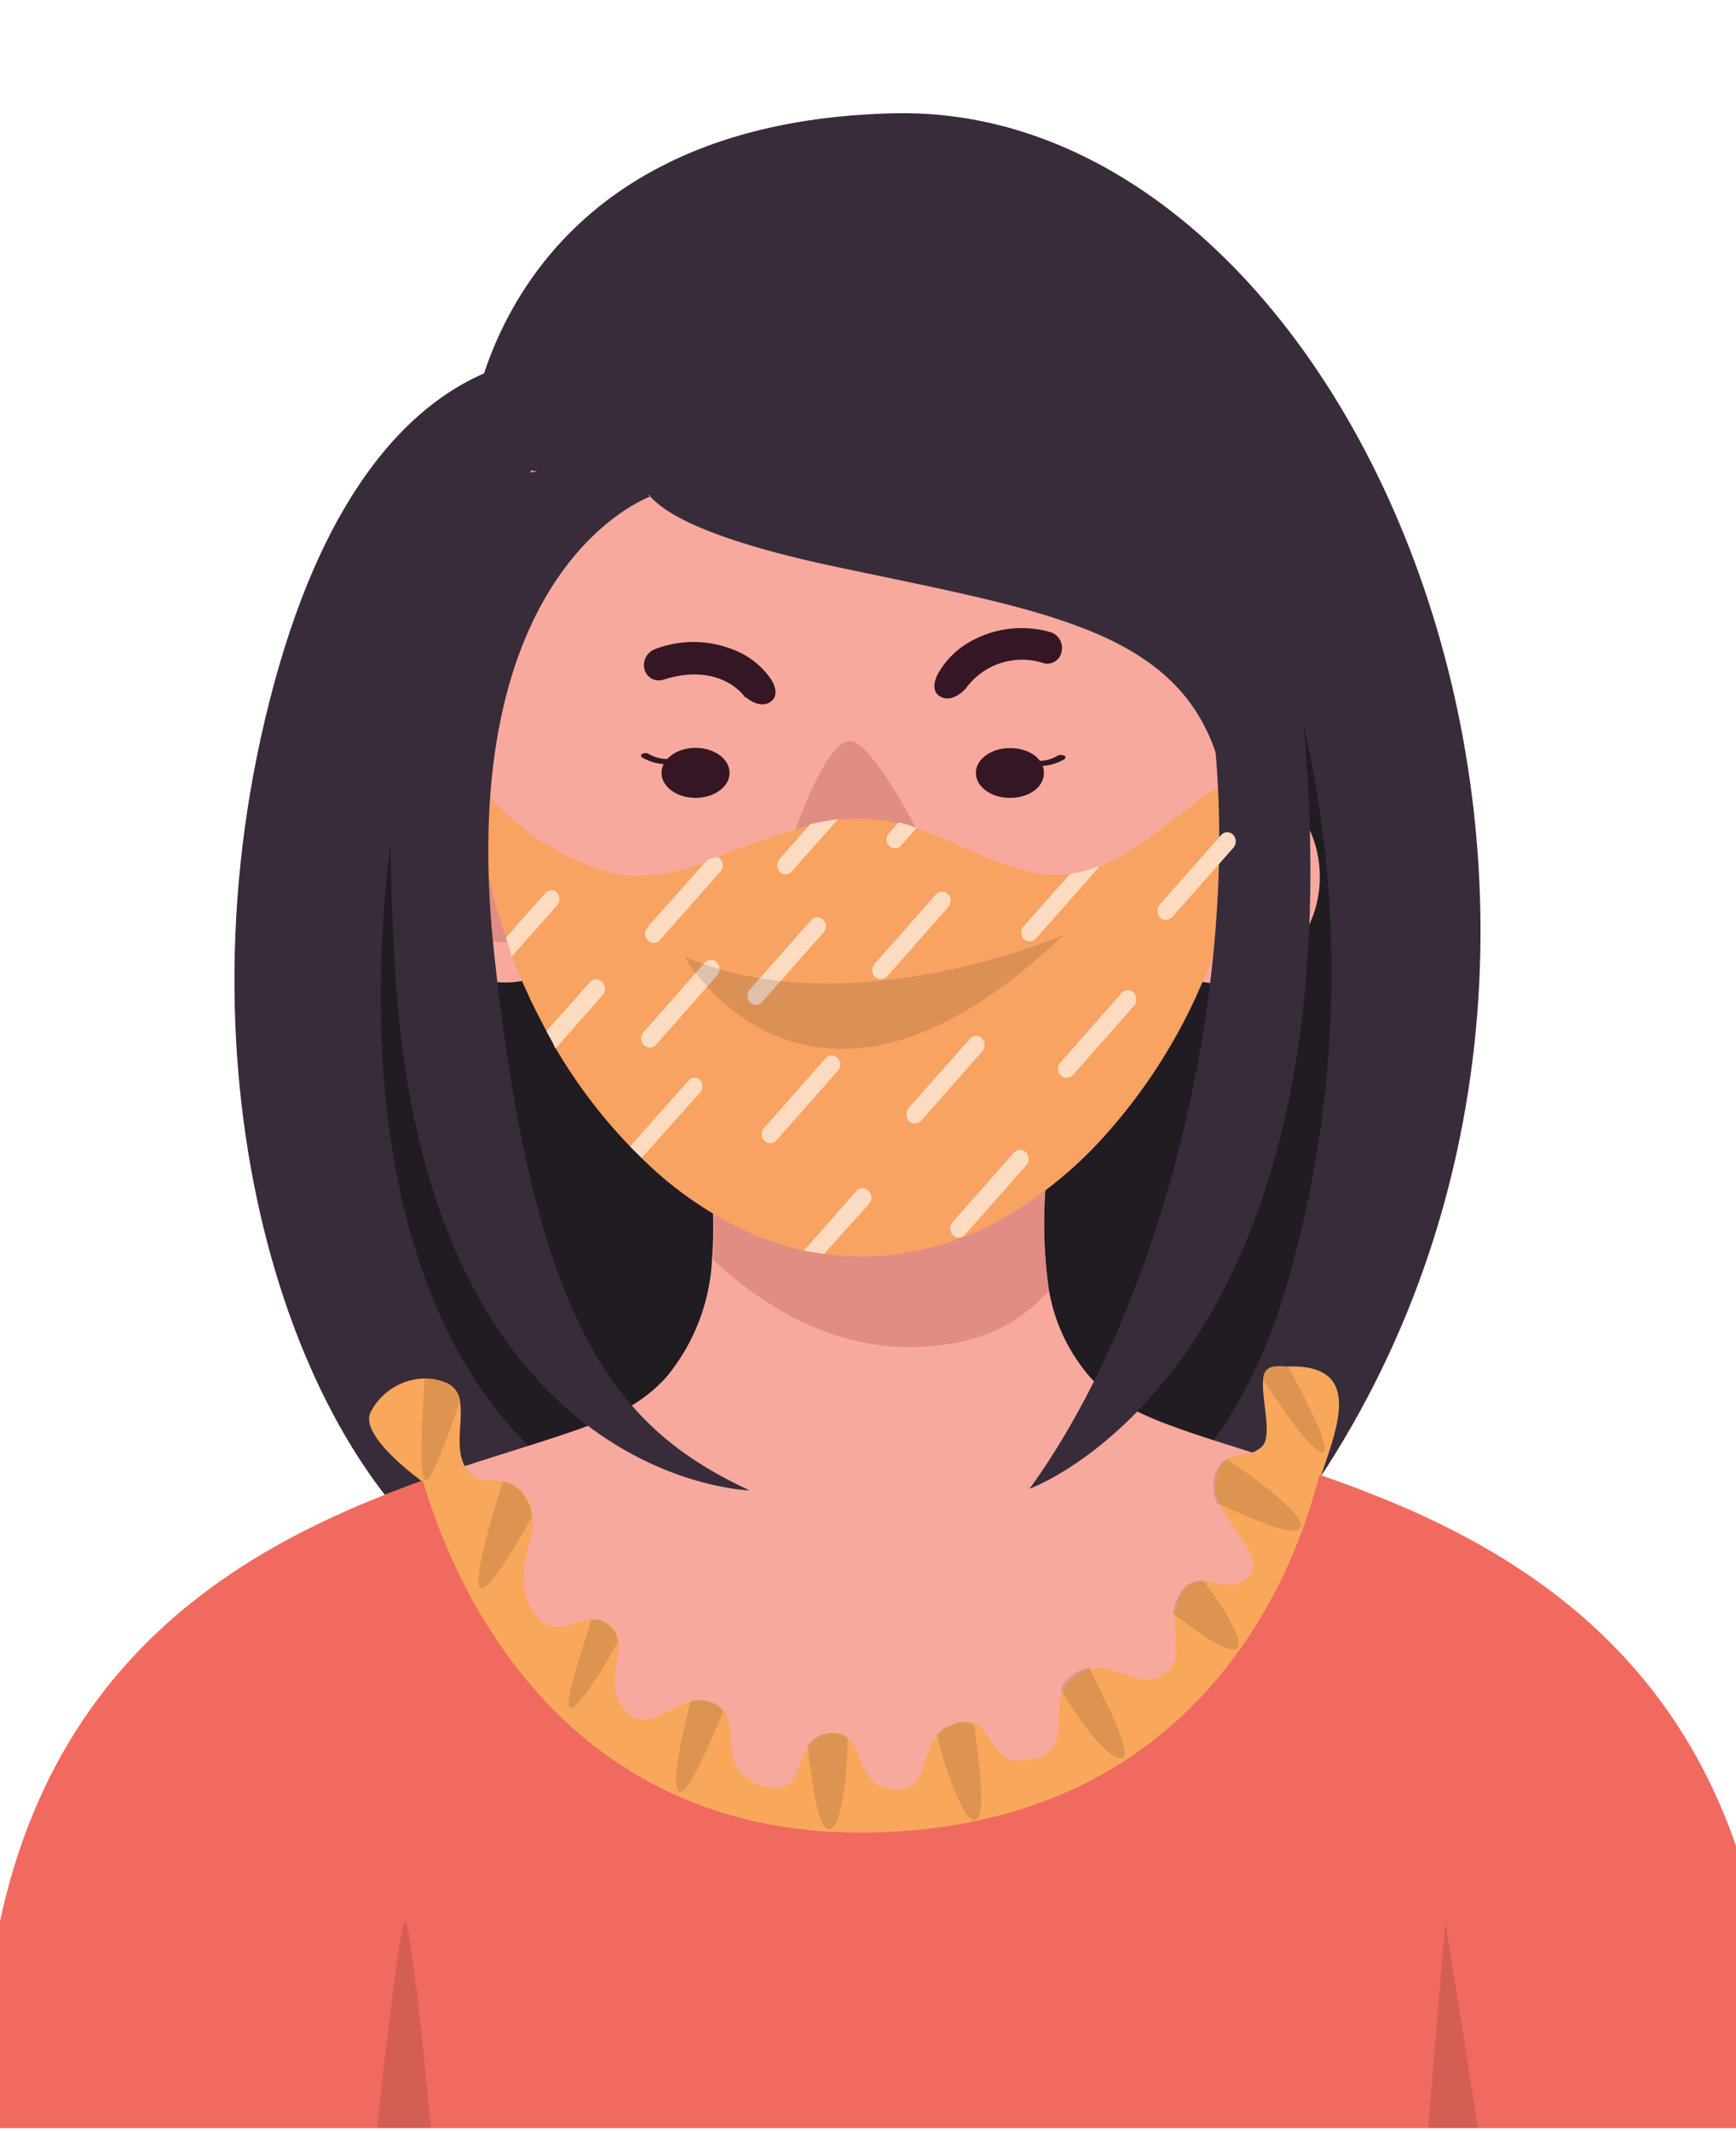 <svg id="Layer_1" data-name="Layer 1" xmlns="http://www.w3.org/2000/svg" viewBox="0 0 75 92"><defs><style>.cls-1{fill:#382c3a;}.cls-2{fill:#211b22;}.cls-3{fill:#f7a99e;}.cls-4{fill:#f9a85b;}.cls-5{fill:#f16a5f;}.cls-6{fill:#e18d84;}.cls-7{fill:#e4c2a9;}.cls-8{fill:#d98472;}.cls-9{fill:#341624;}.cls-10{fill:#f8a361;}.cls-11{opacity:0.12;}.cls-12{fill:#63291d;}.cls-13{fill:#fddbc0;}</style></defs><path class="cls-1" d="M20.29,18.89s1-13.64,18.4-14c20.4-.39,35.29,36.22,17,60.82S20.29,18.89,20.29,18.89Z"/><path class="cls-1" d="M26.19,15.54s-9.74-2.89-14.33,13.91S12.41,62.64,20.19,68,36.12,53.72,36.12,53.2,26.19,15.54,26.19,15.54Z"/><path class="cls-2" d="M17.13,34.83s-4.66,23.81,10.41,30.9c11.19,5.26,23.59,4,27.87-9.65a48,48,0,0,0-.73-30.37Z"/><path class="cls-3" d="M76.65,91.88H-.74c-.47-18,9.4-24.29,17.84-27.52.39-.15.78-.3,1.17-.43l.41-.15.75-.26c2.25-.76,4.3-1.34,5.9-1.93.37-.14.72-.28,1-.42l.55-.26.25-.13a6.59,6.59,0,0,0,1.63-1.29,8.62,8.62,0,0,0,2-5.1,18.43,18.43,0,0,0-.19-4.4,22.38,22.38,0,0,0-.69-3.1H46a20.25,20.25,0,0,0-.68,8.83,7.71,7.71,0,0,0,1.81,3.78,6.5,6.5,0,0,0,1.62,1.28l.07,0,.12.07a15.6,15.6,0,0,0,1.69.72c1.7.63,3.92,1.25,6.33,2.08.59.21,1.2.42,1.81.66l.71.28c.58.23,1.15.47,1.73.73C69,68.87,77.07,75.59,76.65,91.88Z"/><path class="cls-4" d="M55.6,77.86c-3.86,3.48-10.54,6.24-19.79,5.45s-13.9,3.67-17-3.81S18.29,64,18.29,64,15.53,62.05,16,61a2.67,2.67,0,0,1,2.36-1.48,2.31,2.31,0,0,1,.89.17,1,1,0,0,1,.63.89h0c.12.86-.26,2.07.26,2.81s1,.47,1.6.57a1.39,1.39,0,0,1,1,.72,1.58,1.58,0,0,1,.28.8c.08,1.16-.89,2.44-.09,3.92s1.75.58,2.65.53a1,1,0,0,1,.78.26,1.06,1.06,0,0,1,.37.7c.1.83-.61,1.85.24,2.91s1.83-.09,2.91-.34a1.49,1.49,0,0,1,.95.07,1.09,1.09,0,0,1,.46.37c.63.86-.28,2.5,1.56,3.18,1.62.59,1.49-.84,2.08-1.69a1.18,1.18,0,0,1,.86-.54.94.94,0,0,1,.87.22c.64.6.54,2.15,2,2.2s1.07-1.51,1.88-2.38a1.5,1.5,0,0,1,.69-.44,1,1,0,0,1,1,0c.67.45.69,1.82,2.3,1.53,1.83-.34.85-1.87,1.43-3a1.62,1.62,0,0,1,.47-.56,1.67,1.67,0,0,1,.77-.38c1.09-.21,2,.9,3,.31s.44-1.61.56-2.67a2,2,0,0,1,.3-.87,1,1,0,0,1,1-.55c.59.06,1.21.44,1.86-.17.81-.76-.73-1.93-1.24-3.2a1.77,1.77,0,0,1-.11-1.13A1.18,1.18,0,0,1,53,63c.42-.23,1-.09,1.5-.52s0-2,.07-2.88c0-.33.15-.56.48-.6s.41,0,.59,0c3.68-.12,1.77,3.36,1.24,5.36S59.46,74.39,55.6,77.86Z"/><path class="cls-5" d="M76.65,91.88H-.74c-.47-18,9.4-24.29,17.84-27.52.39-.15.78-.3,1.17-.43,1,3.44,5.42,15.74,19.87,15.18C52,78.58,56,67.72,57,63.68c.59.21,1.2.42,1.81.66l.71.28c.58.23,1.15.47,1.73.73C69,68.87,77.07,75.59,76.65,91.88Z"/><path class="cls-6" d="M45.31,55.72a6.7,6.7,0,0,1-3.66,2.18C36.79,59,33,56.44,30.8,54.39a18.43,18.43,0,0,0-.19-4.4,18.45,18.45,0,0,1,5-3.1H46A20.25,20.25,0,0,0,45.31,55.72Z"/><path class="cls-1" d="M56.68,27.49A21.59,21.59,0,0,1,56.53,30C55.36,40.35,47.24,50.7,37.39,50.7c-8.19,0-15.19-7.17-18-15.53a26,26,0,0,1-1.14-5.11c0-.1,0-.21,0-.31-.07-.76-.11-1.51-.11-2.26C18.11,16.4,26.74,7.4,37.39,7.4S56.68,16.4,56.68,27.49Z"/><path class="cls-7" d="M55.76,36.76S55.39,29,53,24.76s.61,13.71.61,13.71Z"/><path class="cls-7" d="M20.72,38.47,20.13,38A28.75,28.75,0,0,1,19,32.67c0-.1,0-.21,0-.32a23.62,23.62,0,0,1,2.32-7.59C23.76,20.57,20.72,38.47,20.72,38.47Z"/><ellipse class="cls-3" cx="21.84" cy="37.81" rx="4.3" ry="4.61"/><ellipse class="cls-6" cx="21.84" cy="37.81" rx="2.69" ry="2.88"/><ellipse class="cls-3" cx="52.72" cy="37.86" rx="4.3" ry="4.61"/><ellipse class="cls-8" cx="52.72" cy="37.86" rx="2.69" ry="2.88"/><path class="cls-3" d="M54,30.81v.32c0,.74-.05,1.49-.12,2.24-1,10.43-8.06,20.88-16.59,20.88S21.68,43.83,20.65,33.41c0-.57-.09-1.14-.11-1.71,0-.3,0-.59,0-.89,0-11.2,7.49-20.28,16.72-20.28S54,19.61,54,30.81Z"/><path class="cls-9" d="M41.68,29.79a3,3,0,0,1,3.43-1.15.63.63,0,0,0,.76-.54.71.71,0,0,0-.54-.82,4.52,4.52,0,0,0-3.67.58,3.6,3.6,0,0,0-1.13,1.22s-.42.71.1,1,1.06-.32,1.06-.32Z"/><path class="cls-9" d="M32.19,30.12c0-.06-1.09-1.56-3.54-.77a.64.64,0,0,1-.81-.46.74.74,0,0,1,.48-.87,4.65,4.65,0,0,1,3.74.2,3.49,3.49,0,0,1,1.23,1.08s.48.66,0,1-1.09-.21-1.09-.21Z"/><path class="cls-6" d="M34.09,36.62S35.58,31.9,36.76,32s4,6.08,4,6.08Z"/><path class="cls-10" d="M54,33.18q0,1-.12,2a23.76,23.76,0,0,1-.9,4.39c-.09.31-.18.62-.29.92,0,.1-.06.19-.1.29l-.12.33c-.09.24-.18.48-.28.72s-.19.48-.3.71h0l-.1.22-.12.28A24,24,0,0,1,48,48.73a18,18,0,0,1-4.23,3.62,12.61,12.61,0,0,1-6.51,1.9,12.78,12.78,0,0,1-1.64-.11L34.73,54a13,13,0,0,1-2.4-.8A16,16,0,0,1,27.72,50l0,0-.5-.5A22.55,22.55,0,0,1,24,45.25L23.87,45h0l-.17-.31-.09-.17q-.34-.63-.66-1.29c-.06-.12-.11-.25-.17-.37q-.36-.78-.66-1.59h0L22,40.9c-.05-.14-.1-.28-.14-.42a24.3,24.3,0,0,1-1.17-5.22c0-.52-.09-1-.11-1.56a11.06,11.06,0,0,0,6.22,4.09,7.4,7.4,0,0,0,3.79-.65L31,37a34.89,34.89,0,0,1,4-1.37,10.26,10.26,0,0,1,1.21-.22h0a7.89,7.89,0,0,1,1-.06,7.53,7.53,0,0,1,1.6.21h.06l.44.12.31.1.3.1h0l.42.16h0c2,.79,3.84,1.93,5.9,1.7l.36-.06a4.55,4.55,0,0,0,.89-.26C49.65,36.57,51.54,34.41,54,33.18Z"/><g class="cls-11"><path d="M18.62,91.88H16.29c.34-3.25,1-8.85,1.21-8.91S18.26,88.07,18.62,91.88Z"/></g><g class="cls-11"><polygon points="63.86 91.88 61.7 91.88 62.44 82.97 63.86 91.88"/></g><path class="cls-12" d="M42.67,15.64v0h0Z"/><path class="cls-1" d="M28.09,21.44s-8.5,3-6.76,19.55,5.42,20.73,11.05,23.36c0,0-14-.33-15.31-22.44S21.11,18.69,28.09,21.44Z"/><path class="cls-1" d="M28,21.44s4.29-8.85,13.66-6.16c15.81,4.54,12.62,35.49,2.82,49,0,0,12.31-4.39,12.13-27.16C56.49,18.55,49.17,7.93,36.06,8.06S22.82,20.28,22.82,20.28Z"/><path class="cls-1" d="M27.85,20.33a.63.63,0,0,0-.11.32c0,.65.79,2.21,8.32,3.81C45.92,26.56,52,27.3,53,34.57s4.2-7.61-2.05-14S40.1,10,34.65,13.18,27.85,20.33,27.85,20.33Z"/><g class="cls-11"><path d="M19.84,60.58h0c-.45,1.32-1.23,3.54-1.49,3.31s-.08-3.28,0-4.37a2.31,2.31,0,0,1,.89.17A1,1,0,0,1,19.84,60.58Z"/></g><g class="cls-11"><path d="M22.7,64.68a1.58,1.58,0,0,1,.28.8c-.55,1-1.9,3.39-2.24,3.07s.68-3.67,1-4.59A1.39,1.39,0,0,1,22.7,64.68Z"/></g><g class="cls-11"><path d="M26.69,70.89c-.46.87-1.83,3.12-2.09,2.84s.72-2.9.94-3.8a1,1,0,0,1,.78.26A1.06,1.06,0,0,1,26.69,70.89Z"/></g><g class="cls-11"><path d="M31.25,73.9c-.45,1-1.55,3.77-1.93,3.44s.28-2.93.52-3.88a1.49,1.49,0,0,1,.95.07A1.09,1.09,0,0,1,31.25,73.9Z"/></g><g class="cls-11"><path d="M36.62,75.07c0,1.28-.24,4-.81,3.91s-.76-2.5-.92-3.59a1.18,1.18,0,0,1,.86-.54A.94.94,0,0,1,36.62,75.07Z"/></g><g class="cls-11"><path d="M42.09,74.5c.17,1.34.59,4.17,0,4.08s-1.39-2.67-1.61-3.69a1.5,1.5,0,0,1,.69-.44A1,1,0,0,1,42.09,74.5Z"/></g><g class="cls-11"><path d="M47.06,72c.6,1.26,2,3.88,1.37,3.92s-2.07-2-2.61-3a1.62,1.62,0,0,1,.47-.56A1.67,1.67,0,0,1,47.06,72Z"/></g><g class="cls-11"><path d="M52,68.26c.67.88,1.83,2.6,1.43,2.91s-1.93-.92-2.75-1.49a2,2,0,0,1,.3-.87A1,1,0,0,1,52,68.26Z"/></g><g class="cls-11"><path d="M56.15,66c-.44.39-2.65-.7-3.57-1.1a1.77,1.77,0,0,1-.11-1.13A1.18,1.18,0,0,1,53,63C54.15,63.76,56.62,65.57,56.15,66Z"/></g><g class="cls-11"><path d="M57.13,62.71c-.49,0-2-2.29-2.56-3.14,0-.33.15-.56.48-.6s.41,0,.59,0C56.19,60,57.62,62.67,57.13,62.71Z"/></g><path class="cls-13" d="M46.07,46.54a.36.36,0,0,1-.25-.11.41.41,0,0,1,0-.56l2.64-3a.36.36,0,0,1,.53,0,.43.43,0,0,1,0,.56l-2.65,3A.36.36,0,0,1,46.07,46.54Z"/><path class="cls-13" d="M24.06,39.1l-1.95,2.2L22,40.9c-.05-.14-.1-.28-.14-.42l1.7-1.92a.35.35,0,0,1,.52,0A.42.42,0,0,1,24.06,39.1Z"/><path class="cls-13" d="M31.16,37.59l-2.65,3a.35.35,0,0,1-.26.12.38.38,0,0,1-.26-.11A.43.43,0,0,1,28,40l2.57-2.89L31,37a.28.28,0,0,1,.11.08A.4.4,0,0,1,31.16,37.59Z"/><path class="cls-13" d="M28.06,45.23a.36.36,0,0,1-.25-.11.41.41,0,0,1,0-.56l2.64-3a.36.36,0,0,1,.53,0,.43.43,0,0,1,0,.56l-2.65,3A.37.37,0,0,1,28.06,45.23Z"/><path class="cls-13" d="M30.24,47.17,27.72,50l0,0-.5-.5,2.53-2.85a.35.35,0,0,1,.52,0A.41.41,0,0,1,30.24,47.17Z"/><path class="cls-13" d="M32.66,43.39a.38.38,0,0,1-.26-.11.43.43,0,0,1,0-.56l2.65-3a.35.35,0,0,1,.52,0,.4.4,0,0,1,0,.55l-2.65,3A.34.34,0,0,1,32.66,43.39Z"/><path class="cls-13" d="M36.21,35.37l-2,2.25a.34.34,0,0,1-.27.13.36.36,0,0,1-.25-.11.41.41,0,0,1,0-.56L35,35.59A10.26,10.26,0,0,1,36.21,35.37Z"/><path class="cls-13" d="M38.05,42.27a.39.39,0,0,1-.26-.1.43.43,0,0,1,0-.56l2.65-3a.36.36,0,0,1,.52,0,.41.41,0,0,1,0,.56l-2.64,3A.37.37,0,0,1,38.05,42.27Z"/><path class="cls-13" d="M39.6,35.75l-.67.76a.36.36,0,0,1-.27.12.32.32,0,0,1-.25-.11.4.4,0,0,1,0-.55l.4-.45h.06l.44.12Z"/><path class="cls-13" d="M47.47,37.39a.37.37,0,0,1-.07.14l-2.65,3a.36.36,0,0,1-.27.12.32.32,0,0,1-.25-.11.4.4,0,0,1,0-.55l2-2.26.36-.06A4.55,4.55,0,0,0,47.47,37.39Z"/><path class="cls-13" d="M39.52,48.51a.4.4,0,0,1-.26-.11.43.43,0,0,1,0-.56l2.65-3a.35.35,0,0,1,.52,0,.41.41,0,0,1,0,.56l-2.64,3A.39.39,0,0,1,39.52,48.51Z"/><path class="cls-13" d="M37.53,52,35.6,54.14,34.73,54,37,51.42a.35.35,0,0,1,.52,0A.41.41,0,0,1,37.53,52Z"/><path class="cls-13" d="M33.27,49.36a.36.36,0,0,1-.25-.11.42.42,0,0,1,0-.56l2.65-3a.35.35,0,0,1,.52,0,.4.4,0,0,1,0,.55l-2.65,3A.37.37,0,0,1,33.27,49.36Z"/><path class="cls-13" d="M41.42,53.43a.38.38,0,0,1-.26-.11.43.43,0,0,1,0-.56l2.65-3a.35.35,0,0,1,.52,0,.41.41,0,0,1,0,.56l-2.65,3A.33.33,0,0,1,41.42,53.43Z"/><path class="cls-13" d="M50.36,39.72a.36.36,0,0,1-.25-.11.42.42,0,0,1,0-.56l2.65-3a.35.35,0,0,1,.52,0,.42.42,0,0,1,0,.56l-2.65,3A.37.37,0,0,1,50.36,39.72Z"/><path class="cls-13" d="M26,43l-2,2.28L23.87,45h0l-.17-.31-.09-.17,1.88-2.12a.35.35,0,0,1,.52,0A.4.4,0,0,1,26,43Z"/><g class="cls-11"><path d="M45.94,40.37s-9.15,4-16.37.94C29.57,41.31,35,50.86,45.94,40.37Z"/></g><path class="cls-9" d="M42.16,33.37c0,.6.66,1.08,1.47,1.08S45.1,34,45.1,33.37s-.66-1.07-1.47-1.07S42.16,32.78,42.16,33.37Z"/><path class="cls-9" d="M44.46,33c-.08-.05-.08-.12,0-.16a.36.36,0,0,1,.23,0,1.58,1.58,0,0,0,1-.21.31.31,0,0,1,.28,0c.08,0,.08.11,0,.16a2.23,2.23,0,0,1-1.1.29h0A1.14,1.14,0,0,1,44.46,33Zm.27-.16Zm0,0Z"/><ellipse class="cls-9" cx="30.05" cy="33.37" rx="1.47" ry="1.08"/><path class="cls-9" d="M28.85,33h0a2.21,2.21,0,0,1-1.1-.29c-.08-.05-.07-.12,0-.16a.29.29,0,0,1,.27,0,1.59,1.59,0,0,0,1,.21.39.39,0,0,1,.24,0c.07,0,.07.11,0,.16A1.2,1.2,0,0,1,28.85,33Zm.1-.21Zm0,0Z"/></svg>